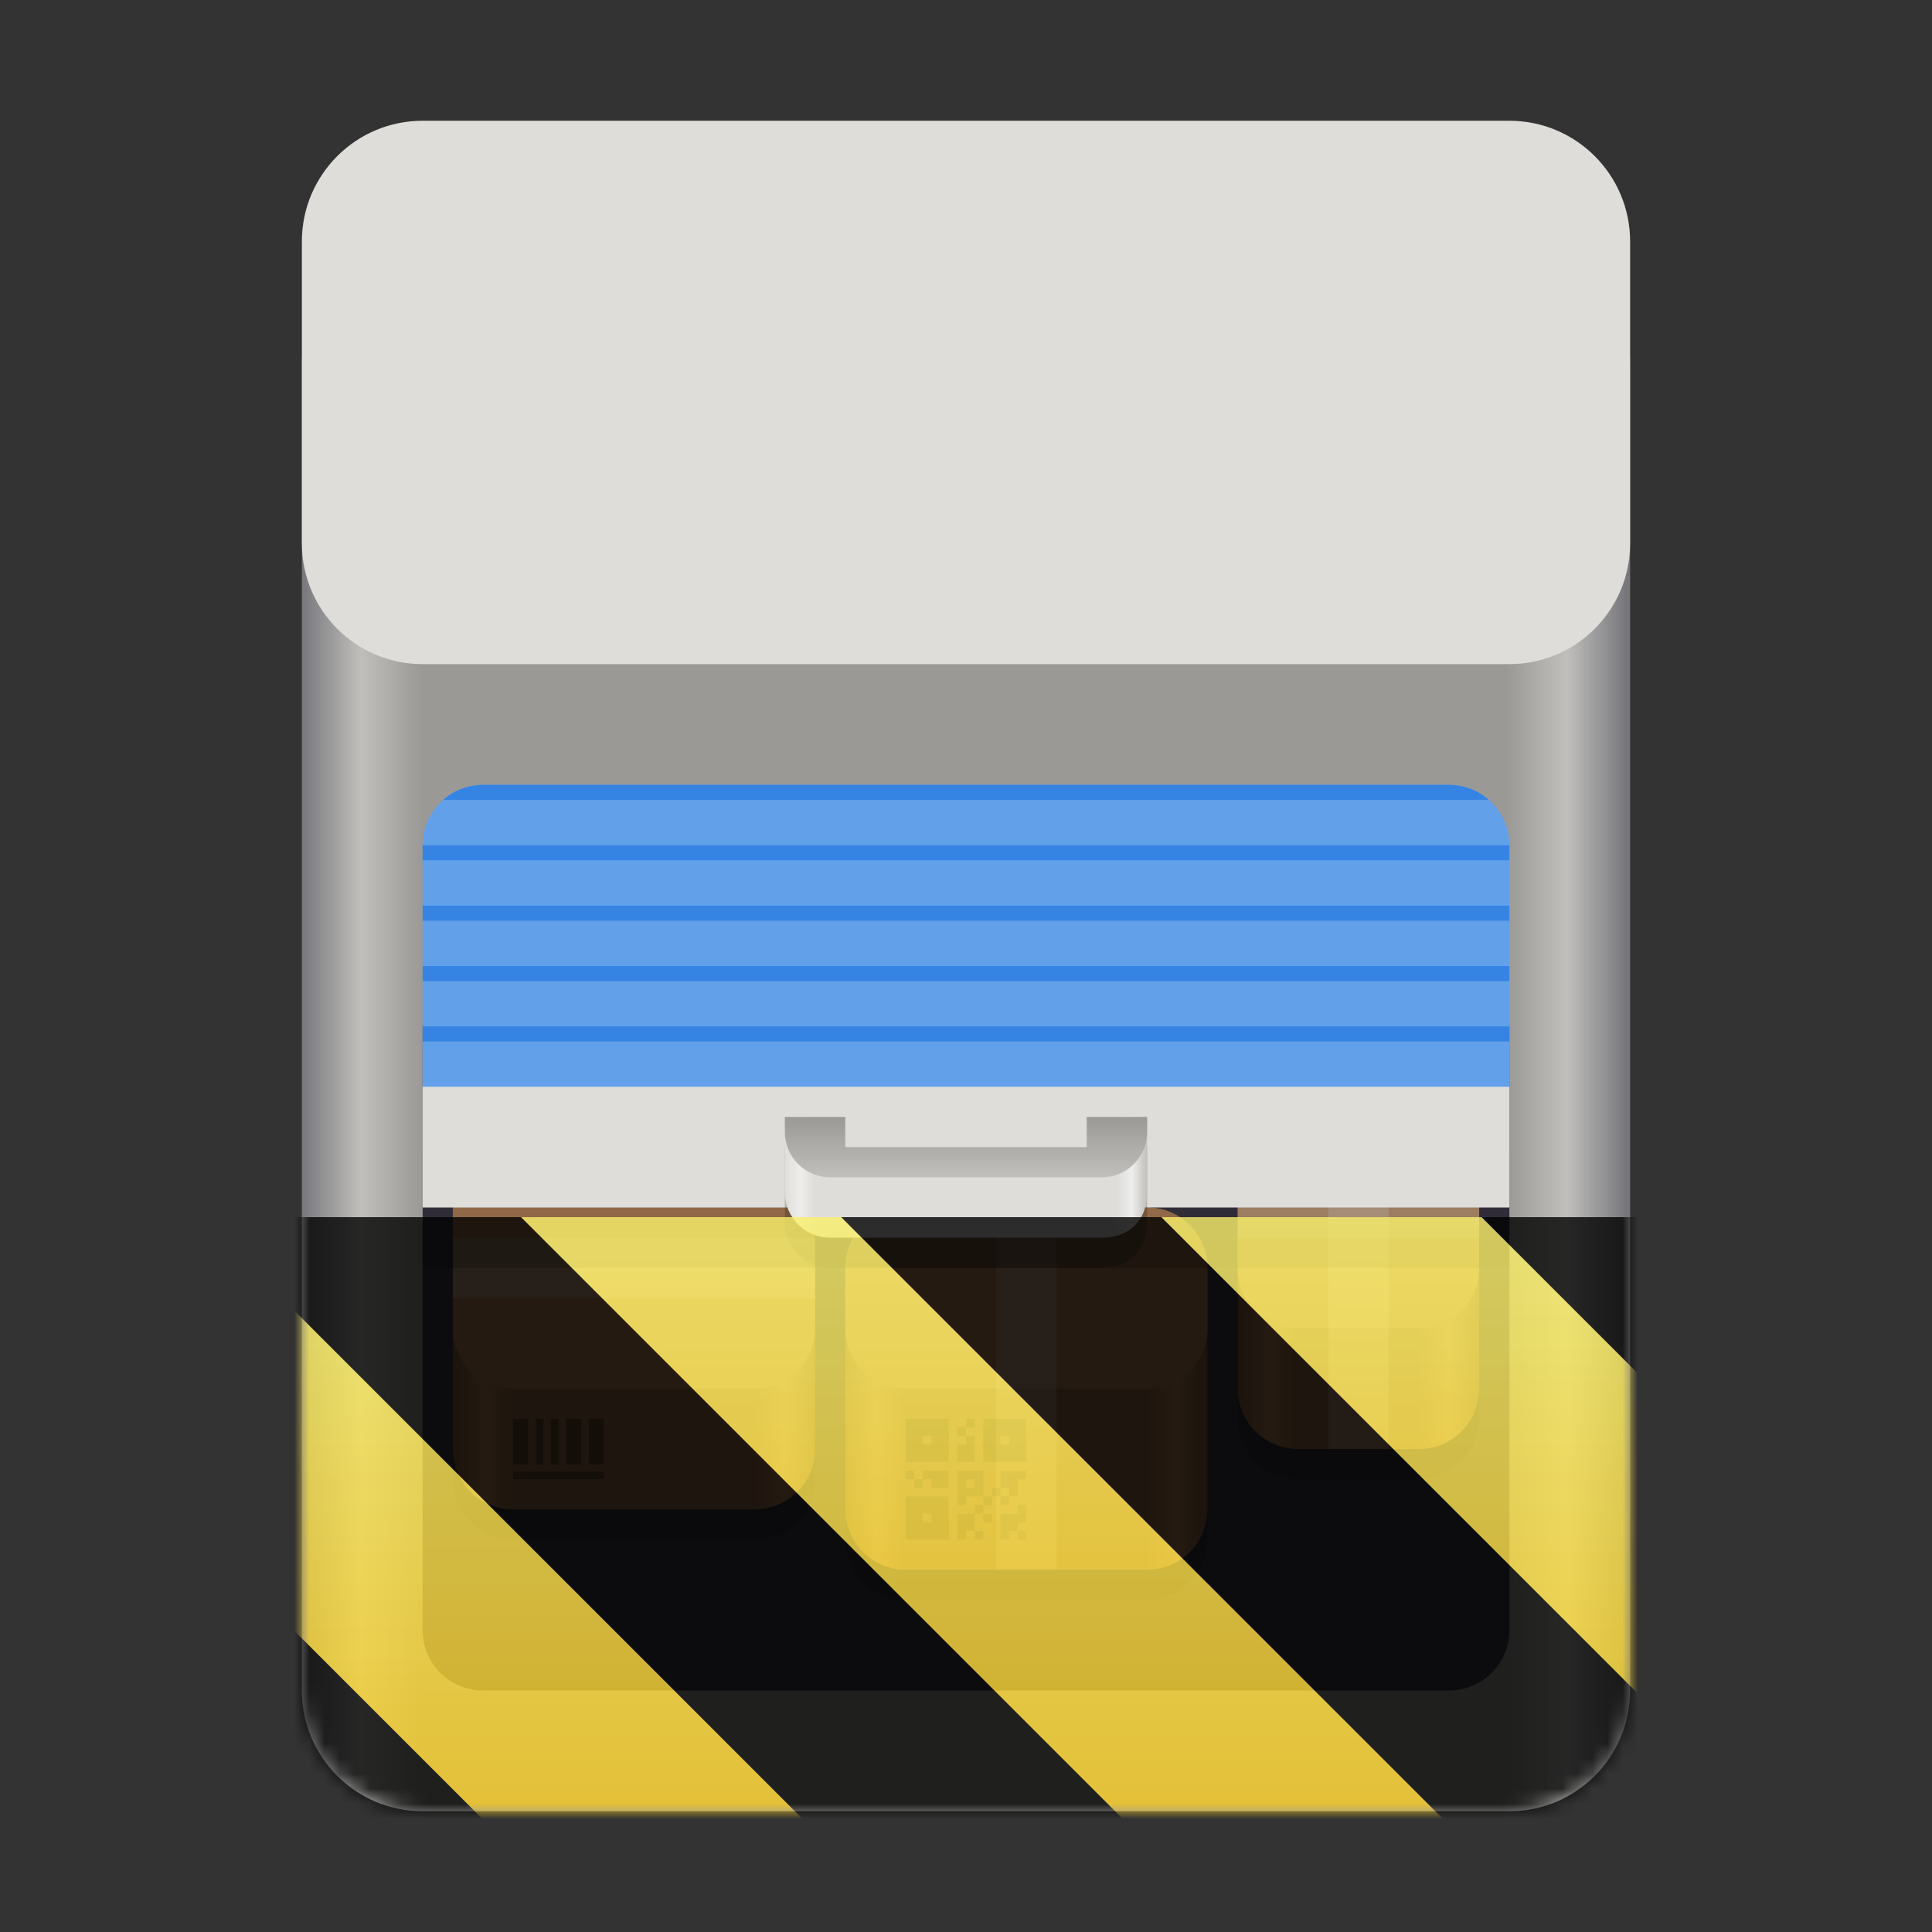 <?xml version="1.0" encoding="UTF-8"?>
<svg height="128px" viewBox="0 0 128 128" width="128px" xmlns="http://www.w3.org/2000/svg" xmlns:xlink="http://www.w3.org/1999/xlink">
    <rect x="0" y="0" width="128" height="128" fill="#333333" stroke="none"/>
    <defs>
        <linearGradient id="a" gradientTransform="matrix(0.196 0 0 0.342 2.597 273.74)" gradientUnits="userSpaceOnUse" x1="88.597" x2="536.598" y1="-449.394" y2="-449.394">
            <stop offset="0" stop-color="#77767b"/>
            <stop offset="0.045" stop-color="#c0bfbc"/>
            <stop offset="0.091" stop-color="#9a9996"/>
            <stop offset="0.909" stop-color="#9a9996"/>
            <stop offset="0.955" stop-color="#c0bfbc"/>
            <stop offset="1" stop-color="#77767b"/>
        </linearGradient>
        <linearGradient id="b" gradientUnits="userSpaceOnUse" x1="82" x2="98" y1="96" y2="96">
            <stop offset="0" stop-color="#865e3c"/>
            <stop offset="0.125" stop-color="#b5835a"/>
            <stop offset="0.25" stop-color="#986a44"/>
            <stop offset="0.75" stop-color="#986a44"/>
            <stop offset="0.875" stop-color="#b5835a"/>
            <stop offset="1" stop-color="#865e3c"/>
        </linearGradient>
        <filter id="c" height="100%" width="100%" x="0%" y="0%">
            <feColorMatrix in="SourceGraphic" type="matrix" values="0 0 0 0 1 0 0 0 0 1 0 0 0 0 1 0 0 0 1 0"/>
        </filter>
        <mask id="d">
            <g filter="url(#c)">
                <rect fill-opacity="0.2" height="128" width="128"/>
            </g>
        </mask>
        <mask id="e">
            <g filter="url(#c)">
                <rect fill-opacity="0.2" height="128" width="128"/>
            </g>
        </mask>
        <linearGradient id="f" gradientUnits="userSpaceOnUse">
            <stop offset="0" stop-color="#865e3c"/>
            <stop offset="0.083" stop-color="#b5835a"/>
            <stop offset="0.167" stop-color="#986a44"/>
            <stop offset="0.833" stop-color="#986a44"/>
            <stop offset="0.917" stop-color="#b5835a"/>
            <stop offset="1" stop-color="#865e3c"/>
        </linearGradient>
        <linearGradient id="g" x1="56" x2="80" xlink:href="#f" y1="104" y2="104"/>
        <mask id="h">
            <g filter="url(#c)">
                <rect fill-opacity="0.2" height="128" width="128"/>
            </g>
        </mask>
        <linearGradient id="i" x1="30" x2="54" xlink:href="#f" y1="100" y2="100"/>
        <mask id="j">
            <g filter="url(#c)">
                <rect fill-opacity="0.2" height="128" width="128"/>
            </g>
        </mask>
        <clipPath id="k">
            <path d="m 28 52 h 72 v 1 h -72 z m 0 0"/>
        </clipPath>
        <clipPath id="l">
            <path d="m 32 52 h 64 c 2.211 0 4 1.789 4 4 v 16 c 0 2.211 -1.789 4 -4 4 h -64 c -2.211 0 -4 -1.789 -4 -4 v -16 c 0 -2.211 1.789 -4 4 -4 z m 0 0"/>
        </clipPath>
        <clipPath id="m">
            <path d="m 28 56 h 72 v 1 h -72 z m 0 0"/>
        </clipPath>
        <clipPath id="n">
            <path d="m 32 52 h 64 c 2.211 0 4 1.789 4 4 v 16 c 0 2.211 -1.789 4 -4 4 h -64 c -2.211 0 -4 -1.789 -4 -4 v -16 c 0 -2.211 1.789 -4 4 -4 z m 0 0"/>
        </clipPath>
        <clipPath id="o">
            <path d="m 28 60 h 72 v 1 h -72 z m 0 0"/>
        </clipPath>
        <clipPath id="p">
            <path d="m 32 52 h 64 c 2.211 0 4 1.789 4 4 v 16 c 0 2.211 -1.789 4 -4 4 h -64 c -2.211 0 -4 -1.789 -4 -4 v -16 c 0 -2.211 1.789 -4 4 -4 z m 0 0"/>
        </clipPath>
        <clipPath id="q">
            <path d="m 28 64 h 72 v 1 h -72 z m 0 0"/>
        </clipPath>
        <clipPath id="r">
            <path d="m 32 52 h 64 c 2.211 0 4 1.789 4 4 v 16 c 0 2.211 -1.789 4 -4 4 h -64 c -2.211 0 -4 -1.789 -4 -4 v -16 c 0 -2.211 1.789 -4 4 -4 z m 0 0"/>
        </clipPath>
        <clipPath id="s">
            <path d="m 28 68 h 72 v 1 h -72 z m 0 0"/>
        </clipPath>
        <clipPath id="t">
            <path d="m 32 52 h 64 c 2.211 0 4 1.789 4 4 v 16 c 0 2.211 -1.789 4 -4 4 h -64 c -2.211 0 -4 -1.789 -4 -4 v -16 c 0 -2.211 1.789 -4 4 -4 z m 0 0"/>
        </clipPath>
        <linearGradient id="u" gradientTransform="matrix(1 0 0 -1 2 300)" gradientUnits="userSpaceOnUse" x1="50" x2="74" y1="226" y2="226">
            <stop offset="0" stop-color="#deddda"/>
            <stop offset="0.042" stop-color="#eeeeec"/>
            <stop offset="0.083" stop-color="#deddda"/>
            <stop offset="0.917" stop-color="#deddda"/>
            <stop offset="0.958" stop-color="#eeeeec"/>
            <stop offset="1" stop-color="#c0bfbc"/>
        </linearGradient>
        <linearGradient id="v" gradientTransform="matrix(1 0 0 -1 -0 278)" gradientUnits="userSpaceOnUse" x1="64" x2="64" y1="204" y2="200">
            <stop offset="0" stop-color="#9a9996"/>
            <stop offset="1" stop-color="#c0bfbc"/>
        </linearGradient>
        <mask id="w">
            <g filter="url(#c)">
                <rect fill-opacity="0.2" height="128" width="128"/>
            </g>
        </mask>
        <clipPath id="x">
            <rect height="152" width="192"/>
        </clipPath>
        <g id="y" clip-path="url(#x)">
            <path d="m 100 88 v 24 h -4 v -24 z m 0 0" fill="#ffffff"/>
        </g>
        <mask id="z">
            <g filter="url(#c)">
                <rect fill-opacity="0.2" height="128" width="128"/>
            </g>
        </mask>
        <clipPath id="A">
            <rect height="152" width="192"/>
        </clipPath>
        <g id="B" clip-path="url(#A)">
            <path d="m 90 94 h 16 v 4 h -16 z m 0 0" fill="#ffffff"/>
        </g>
        <mask id="C">
            <g filter="url(#c)">
                <rect fill-opacity="0.2" height="128" width="128"/>
            </g>
        </mask>
        <clipPath id="D">
            <rect height="152" width="192"/>
        </clipPath>
        <g id="E" clip-path="url(#D)">
            <path d="m 78 96 v 24 h -4 v -24 z m 0 0" fill="#ffffff"/>
        </g>
        <mask id="F">
            <g filter="url(#c)">
                <rect fill-opacity="0.2" height="128" width="128"/>
            </g>
        </mask>
        <clipPath id="G">
            <rect height="152" width="192"/>
        </clipPath>
        <g id="H" clip-path="url(#G)">
            <path d="m 38 98 h 24 v 4 h -24 z m 0 0" fill="#ffffff"/>
        </g>
        <clipPath id="I">
            <path d="m 28 52 h 72 v 1 h -72 z m 0 0"/>
        </clipPath>
        <clipPath id="J">
            <path d="m 32 52 h 64 c 2.211 0 4 1.789 4 4 v 16 c 0 2.211 -1.789 4 -4 4 h -64 c -2.211 0 -4 -1.789 -4 -4 v -16 c 0 -2.211 1.789 -4 4 -4 z m 0 0"/>
        </clipPath>
        <clipPath id="K">
            <path d="m 28 56 h 72 v 1 h -72 z m 0 0"/>
        </clipPath>
        <clipPath id="L">
            <path d="m 32 52 h 64 c 2.211 0 4 1.789 4 4 v 16 c 0 2.211 -1.789 4 -4 4 h -64 c -2.211 0 -4 -1.789 -4 -4 v -16 c 0 -2.211 1.789 -4 4 -4 z m 0 0"/>
        </clipPath>
        <clipPath id="M">
            <path d="m 28 60 h 72 v 1 h -72 z m 0 0"/>
        </clipPath>
        <clipPath id="N">
            <path d="m 32 52 h 64 c 2.211 0 4 1.789 4 4 v 16 c 0 2.211 -1.789 4 -4 4 h -64 c -2.211 0 -4 -1.789 -4 -4 v -16 c 0 -2.211 1.789 -4 4 -4 z m 0 0"/>
        </clipPath>
        <clipPath id="O">
            <path d="m 28 64 h 72 v 1 h -72 z m 0 0"/>
        </clipPath>
        <clipPath id="P">
            <path d="m 32 52 h 64 c 2.211 0 4 1.789 4 4 v 16 c 0 2.211 -1.789 4 -4 4 h -64 c -2.211 0 -4 -1.789 -4 -4 v -16 c 0 -2.211 1.789 -4 4 -4 z m 0 0"/>
        </clipPath>
        <clipPath id="Q">
            <path d="m 28 68 h 72 v 1 h -72 z m 0 0"/>
        </clipPath>
        <clipPath id="R">
            <path d="m 32 52 h 64 c 2.211 0 4 1.789 4 4 v 16 c 0 2.211 -1.789 4 -4 4 h -64 c -2.211 0 -4 -1.789 -4 -4 v -16 c 0 -2.211 1.789 -4 4 -4 z m 0 0"/>
        </clipPath>
        <clipPath id="S">
            <rect height="128" width="128"/>
        </clipPath>
        <clipPath id="T">
            <rect height="128" width="128"/>
        </clipPath>
        <mask id="U">
            <g clip-path="url(#T)" filter="url(#c)">
                <g clip-path="url(#S)">
                    <path d="m 28 16 h 72 c 4.418 0 8 3.582 8 8 v 88 c 0 4.418 -3.582 8 -8 8 h -72 c -4.418 0 -8 -3.582 -8 -8 v -88 c 0 -4.418 3.582 -8 8 -8 z m 0 0" fill="url(#a)"/>
                    <path d="m 28 8 h 72 c 4.418 0 8 3.582 8 8 v 20 c 0 4.418 -3.582 8 -8 8 h -72 c -4.418 0 -8 -3.582 -8 -8 v -20 c 0 -4.418 3.582 -8 8 -8 z m 0 0" fill="#deddda"/>
                    <path d="m 32 64 h 64 c 2.211 0 4 1.789 4 4 v 40 c 0 2.211 -1.789 4 -4 4 h -64 c -2.211 0 -4 -1.789 -4 -4 v -40 c 0 -2.211 1.789 -4 4 -4 z m 0 0" fill="#3d3846"/>
                    <path d="m 86 74 h 8 c 2.211 0 4 1.789 4 4 v 16 c 0 2.211 -1.789 4 -4 4 h -8 c -2.211 0 -4 -1.789 -4 -4 v -16 c 0 -2.211 1.789 -4 4 -4 z m 0 0" fill-opacity="0.2"/>
                    <path d="m 34 78 h 16 c 2.211 0 4 1.789 4 4 v 16 c 0 2.211 -1.789 4 -4 4 h -16 c -2.211 0 -4 -1.789 -4 -4 v -16 c 0 -2.211 1.789 -4 4 -4 z m 0 0" fill-opacity="0.2"/>
                    <path d="m 60 82 h 16 c 2.211 0 4 1.789 4 4 v 16 c 0 2.211 -1.789 4 -4 4 h -16 c -2.211 0 -4 -1.789 -4 -4 v -16 c 0 -2.211 1.789 -4 4 -4 z m 0 0" fill-opacity="0.2"/>
                    <path d="m 86 72 h 8 c 2.211 0 4 1.789 4 4 v 16 c 0 2.211 -1.789 4 -4 4 h -8 c -2.211 0 -4 -1.789 -4 -4 v -16 c 0 -2.211 1.789 -4 4 -4 z m 0 0" fill="url(#b)"/>
                    <path d="m 86 72 h 8 c 2.211 0 4 1.789 4 4 v 8 c 0 2.211 -1.789 4 -4 4 h -8 c -2.211 0 -4 -1.789 -4 -4 v -8 c 0 -2.211 1.789 -4 4 -4 z m 0 0" fill="#b5835a"/>
                    <use mask="url(#w)" transform="matrix(1 0 0 1 -8 -16)" xlink:href="#y"/>
                    <use mask="url(#z)" transform="matrix(1 0 0 1 -8 -16)" xlink:href="#B"/>
                    <path d="m 60 80 h 16 c 2.211 0 4 1.789 4 4 v 16 c 0 2.211 -1.789 4 -4 4 h -16 c -2.211 0 -4 -1.789 -4 -4 v -16 c 0 -2.211 1.789 -4 4 -4 z m 0 0" fill="url(#g)"/>
                    <path d="m 60 80 h 16 c 2.211 0 4 1.789 4 4 v 4 c 0 2.211 -1.789 4 -4 4 h -16 c -2.211 0 -4 -1.789 -4 -4 v -4 c 0 -2.211 1.789 -4 4 -4 z m 0 0" fill="#b5835a"/>
                    <path d="m 60 94 v 2.855 h 2.855 v -2.855 z m 4 0 v 0.57 h 0.57 v -0.57 z m 0 0.57 h -0.57 v 0.574 h 0.57 z m 0 0.574 v 0.57 h -0.57 v 1.141 h 1.141 v -1.711 z m 1.145 -1.145 v 2.855 h 2.855 v -2.855 z m -4 1.145 h 0.57 v 0.57 h -0.57 z m 5.141 0 h 0.57 v 0.57 h -0.57 z m -6.285 2.285 v 0.57 h 0.57 v -0.57 z m 0.57 0.57 v 0.57 h 0.574 v -0.57 z m 0.574 0 h 0.57 v 0.57 h 1.141 v -1.141 h -1.711 z m 2.285 -0.57 v 2.285 h 0.57 v -0.57 h 1.145 v -1.715 z m 1.715 1.715 v 0.57 h 0.57 v -0.57 z m 0.57 0 h 0.57 v -0.574 h -0.57 z m 0.57 -0.574 h 0.57 v 0.574 h 0.574 v -1.145 h 0.57 v -0.57 h -1.715 z m 0.57 0.574 h -0.57 v 0.57 h 0.57 z m -1.711 0.57 h -0.574 v 0.57 h 0.574 z m 0 0.57 v 0.57 h 0.57 v -0.57 z m -0.574 0 h -1.141 v 1.715 h 0.57 v -0.57 h 0.57 z m 0 1.145 v 0.57 h 0.574 v -0.57 z m -0.57 -3.43 h 0.57 v 0.57 h -0.57 z m -4 1.145 v 2.855 h 2.855 v -2.855 z m 7.43 0.57 v 0.57 h -1.145 v 1.715 h 0.57 v -0.57 h 0.574 v -0.574 h 0.57 v -1.141 z m 0 1.715 v 0.57 h 0.57 v -0.57 z m -6.285 -1.145 h 0.57 v 0.57 h -0.57 z m 0 0" fill="#63452c"/>
                    <use mask="url(#C)" transform="matrix(1 0 0 1 -8 -16)" xlink:href="#E"/>
                    <path d="m 34 76 h 16 c 2.211 0 4 1.789 4 4 v 16 c 0 2.211 -1.789 4 -4 4 h -16 c -2.211 0 -4 -1.789 -4 -4 v -16 c 0 -2.211 1.789 -4 4 -4 z m 0 0" fill="url(#i)"/>
                    <path d="m 34 76 h 16 c 2.211 0 4 1.789 4 4 v 8 c 0 2.211 -1.789 4 -4 4 h -16 c -2.211 0 -4 -1.789 -4 -4 v -8 c 0 -2.211 1.789 -4 4 -4 z m 0 0" fill="#b5835a"/>
                    <use mask="url(#F)" transform="matrix(1 0 0 1 -8 -16)" xlink:href="#H"/>
                    <path d="m 32 52 h 64 c 2.211 0 4 1.789 4 4 v 16 c 0 2.211 -1.789 4 -4 4 h -64 c -2.211 0 -4 -1.789 -4 -4 v -16 c 0 -2.211 1.789 -4 4 -4 z m 0 0" fill="#62a0ea"/>
                    <path d="m 28 76 h 72 v 8 h -72 z m 0 0" fill-opacity="0.2"/>
                    <path d="m 28 72 h 72 v 8 h -72 z m 0 0" fill="#deddda"/>
                    <g clip-path="url(#I)">
                        <g clip-path="url(#J)">
                            <path d="m 28 52 h 72 v 1 h -72 z m 0 0" fill="#3584e4"/>
                        </g>
                    </g>
                    <g clip-path="url(#K)">
                        <g clip-path="url(#L)">
                            <path d="m 28 56 h 72 v 1 h -72 z m 0 0" fill="#3584e4"/>
                        </g>
                    </g>
                    <g clip-path="url(#M)">
                        <g clip-path="url(#N)">
                            <path d="m 28 60 h 72 v 1 h -72 z m 0 0" fill="#3584e4"/>
                        </g>
                    </g>
                    <g clip-path="url(#O)">
                        <g clip-path="url(#P)">
                            <path d="m 28 64 h 72 v 1 h -72 z m 0 0" fill="#3584e4"/>
                        </g>
                    </g>
                    <g clip-path="url(#Q)">
                        <g clip-path="url(#R)">
                            <path d="m 28 68 h 72 v 1 h -72 z m 0 0" fill="#3584e4"/>
                        </g>
                    </g>
                    <path d="m 55 84 h 18 c 1.66 0 3 -1 3 -3 v -5 h -3.969 l -0.031 4 h -16 l 0.031 -4 h -4.031 v 5 c 0 1.66 1.336 3 3 3 z m 0 0" fill-opacity="0.2"/>
                    <path d="m 55 82 h 18 c 1.66 0 3 -1 3 -3 v -5 h -3.969 l -0.031 4 h -16 l 0.031 -4 h -4.031 v 5 c 0 1.66 1.336 3 3 3 z m 0 0" fill="url(#u)"/>
                    <path d="m 55 78 c -1.664 0 -3 -1.34 -3 -3 v -1 h 4 v 2 h 16 v -2 h 4 v 1 c 0 1.66 -1.34 3 -3 3 z m 0 0" fill="url(#v)"/>
                    <path d="m 34 94 h 1 v 3 h -1 z m 0 0" fill="#63452c"/>
                    <path d="m 35.5 94 h 0.5 v 3 h -0.5 z m 0 0" fill="#63452c"/>
                    <path d="m 36.5 94 h 0.5 v 3 h -0.5 z m 0 0" fill="#63452c"/>
                    <path d="m 37.5 94 h 1 v 3 h -1 z m 0 0" fill="#63452c"/>
                    <path d="m 39 94 h 1 v 3 h -1 z m 0 0" fill="#63452c"/>
                    <path d="m 34 97.5 h 6 v 0.5 h -6 z m 0 0" fill="#63452c"/>
                </g>
            </g>
        </mask>
        <mask id="V">
            <g filter="url(#c)">
                <rect fill-opacity="0.8" height="128" width="128"/>
            </g>
        </mask>
        <linearGradient id="W" gradientTransform="matrix(0 0.37 -0.985 0 295.385 -30.36)" gradientUnits="userSpaceOnUse" x1="300" x2="428" y1="235" y2="235">
            <stop offset="0" stop-color="#f9f06b"/>
            <stop offset="1" stop-color="#f5c211"/>
        </linearGradient>
        <clipPath id="X">
            <rect height="128" width="128"/>
        </clipPath>
        <clipPath id="Y">
            <rect height="128" width="128"/>
        </clipPath>
    </defs>
    <path d="m 28 16 h 72 c 4.418 0 8 3.582 8 8 v 88 c 0 4.418 -3.582 8 -8 8 h -72 c -4.418 0 -8 -3.582 -8 -8 v -88 c 0 -4.418 3.582 -8 8 -8 z m 0 0" fill="url(#a)"/>
    <path d="m 28 8 h 72 c 4.418 0 8 3.582 8 8 v 20 c 0 4.418 -3.582 8 -8 8 h -72 c -4.418 0 -8 -3.582 -8 -8 v -20 c 0 -4.418 3.582 -8 8 -8 z m 0 0" fill="#deddda"/>
    <path d="m 32 64 h 64 c 2.211 0 4 1.789 4 4 v 40 c 0 2.211 -1.789 4 -4 4 h -64 c -2.211 0 -4 -1.789 -4 -4 v -40 c 0 -2.211 1.789 -4 4 -4 z m 0 0" fill="#3d3846"/>
    <path d="m 86 74 h 8 c 2.211 0 4 1.789 4 4 v 16 c 0 2.211 -1.789 4 -4 4 h -8 c -2.211 0 -4 -1.789 -4 -4 v -16 c 0 -2.211 1.789 -4 4 -4 z m 0 0" fill-opacity="0.2"/>
    <path d="m 34 78 h 16 c 2.211 0 4 1.789 4 4 v 16 c 0 2.211 -1.789 4 -4 4 h -16 c -2.211 0 -4 -1.789 -4 -4 v -16 c 0 -2.211 1.789 -4 4 -4 z m 0 0" fill-opacity="0.2"/>
    <path d="m 60 82 h 16 c 2.211 0 4 1.789 4 4 v 16 c 0 2.211 -1.789 4 -4 4 h -16 c -2.211 0 -4 -1.789 -4 -4 v -16 c 0 -2.211 1.789 -4 4 -4 z m 0 0" fill-opacity="0.2"/>
    <path d="m 86 72 h 8 c 2.211 0 4 1.789 4 4 v 16 c 0 2.211 -1.789 4 -4 4 h -8 c -2.211 0 -4 -1.789 -4 -4 v -16 c 0 -2.211 1.789 -4 4 -4 z m 0 0" fill="url(#b)"/>
    <path d="m 86 72 h 8 c 2.211 0 4 1.789 4 4 v 8 c 0 2.211 -1.789 4 -4 4 h -8 c -2.211 0 -4 -1.789 -4 -4 v -8 c 0 -2.211 1.789 -4 4 -4 z m 0 0" fill="#b5835a"/>
    <use mask="url(#d)" transform="matrix(1 0 0 1 -8 -16)" xlink:href="#y"/>
    <use mask="url(#e)" transform="matrix(1 0 0 1 -8 -16)" xlink:href="#B"/>
    <path d="m 60 80 h 16 c 2.211 0 4 1.789 4 4 v 16 c 0 2.211 -1.789 4 -4 4 h -16 c -2.211 0 -4 -1.789 -4 -4 v -16 c 0 -2.211 1.789 -4 4 -4 z m 0 0" fill="url(#g)"/>
    <path d="m 60 80 h 16 c 2.211 0 4 1.789 4 4 v 4 c 0 2.211 -1.789 4 -4 4 h -16 c -2.211 0 -4 -1.789 -4 -4 v -4 c 0 -2.211 1.789 -4 4 -4 z m 0 0" fill="#b5835a"/>
    <path d="m 60 94 v 2.855 h 2.855 v -2.855 z m 4 0 v 0.57 h 0.57 v -0.57 z m 0 0.57 h -0.57 v 0.574 h 0.57 z m 0 0.574 v 0.57 h -0.57 v 1.141 h 1.141 v -1.711 z m 1.145 -1.145 v 2.855 h 2.855 v -2.855 z m -4 1.145 h 0.57 v 0.57 h -0.57 z m 5.141 0 h 0.57 v 0.57 h -0.57 z m -6.285 2.285 v 0.57 h 0.57 v -0.57 z m 0.57 0.57 v 0.57 h 0.574 v -0.57 z m 0.574 0 h 0.57 v 0.57 h 1.141 v -1.141 h -1.711 z m 2.285 -0.57 v 2.285 h 0.57 v -0.57 h 1.145 v -1.715 z m 1.715 1.715 v 0.57 h 0.57 v -0.57 z m 0.57 0 h 0.57 v -0.574 h -0.57 z m 0.57 -0.574 h 0.57 v 0.574 h 0.574 v -1.145 h 0.57 v -0.57 h -1.715 z m 0.57 0.574 h -0.57 v 0.57 h 0.57 z m -1.711 0.57 h -0.574 v 0.57 h 0.574 z m 0 0.57 v 0.57 h 0.57 v -0.57 z m -0.574 0 h -1.141 v 1.715 h 0.57 v -0.57 h 0.57 z m 0 1.145 v 0.57 h 0.574 v -0.57 z m -0.57 -3.43 h 0.57 v 0.57 h -0.57 z m -4 1.145 v 2.855 h 2.855 v -2.855 z m 7.43 0.57 v 0.57 h -1.145 v 1.715 h 0.57 v -0.57 h 0.574 v -0.574 h 0.57 v -1.141 z m 0 1.715 v 0.57 h 0.57 v -0.57 z m -6.285 -1.145 h 0.57 v 0.57 h -0.57 z m 0 0" fill="#63452c"/>
    <use mask="url(#h)" transform="matrix(1 0 0 1 -8 -16)" xlink:href="#E"/>
    <path d="m 34 76 h 16 c 2.211 0 4 1.789 4 4 v 16 c 0 2.211 -1.789 4 -4 4 h -16 c -2.211 0 -4 -1.789 -4 -4 v -16 c 0 -2.211 1.789 -4 4 -4 z m 0 0" fill="url(#i)"/>
    <path d="m 34 76 h 16 c 2.211 0 4 1.789 4 4 v 8 c 0 2.211 -1.789 4 -4 4 h -16 c -2.211 0 -4 -1.789 -4 -4 v -8 c 0 -2.211 1.789 -4 4 -4 z m 0 0" fill="#b5835a"/>
    <use mask="url(#j)" transform="matrix(1 0 0 1 -8 -16)" xlink:href="#H"/>
    <path d="m 32 52 h 64 c 2.211 0 4 1.789 4 4 v 16 c 0 2.211 -1.789 4 -4 4 h -64 c -2.211 0 -4 -1.789 -4 -4 v -16 c 0 -2.211 1.789 -4 4 -4 z m 0 0" fill="#62a0ea"/>
    <path d="m 28 76 h 72 v 8 h -72 z m 0 0" fill-opacity="0.2"/>
    <path d="m 28 72 h 72 v 8 h -72 z m 0 0" fill="#deddda"/>
    <g clip-path="url(#k)">
        <g clip-path="url(#l)">
            <path d="m 28 52 h 72 v 1 h -72 z m 0 0" fill="#3584e4"/>
        </g>
    </g>
    <g clip-path="url(#m)">
        <g clip-path="url(#n)">
            <path d="m 28 56 h 72 v 1 h -72 z m 0 0" fill="#3584e4"/>
        </g>
    </g>
    <g clip-path="url(#o)">
        <g clip-path="url(#p)">
            <path d="m 28 60 h 72 v 1 h -72 z m 0 0" fill="#3584e4"/>
        </g>
    </g>
    <g clip-path="url(#q)">
        <g clip-path="url(#r)">
            <path d="m 28 64 h 72 v 1 h -72 z m 0 0" fill="#3584e4"/>
        </g>
    </g>
    <g clip-path="url(#s)">
        <g clip-path="url(#t)">
            <path d="m 28 68 h 72 v 1 h -72 z m 0 0" fill="#3584e4"/>
        </g>
    </g>
    <path d="m 55 84 h 18 c 1.66 0 3 -1 3 -3 v -5 h -3.969 l -0.031 4 h -16 l 0.031 -4 h -4.031 v 5 c 0 1.66 1.336 3 3 3 z m 0 0" fill-opacity="0.2"/>
    <path d="m 55 82 h 18 c 1.66 0 3 -1 3 -3 v -5 h -3.969 l -0.031 4 h -16 l 0.031 -4 h -4.031 v 5 c 0 1.66 1.336 3 3 3 z m 0 0" fill="url(#u)"/>
    <path d="m 55 78 c -1.664 0 -3 -1.34 -3 -3 v -1 h 4 v 2 h 16 v -2 h 4 v 1 c 0 1.66 -1.34 3 -3 3 z m 0 0" fill="url(#v)"/>
    <g fill="#63452c">
        <path d="m 34 94 h 1 v 3 h -1 z m 0 0"/>
        <path d="m 35.5 94 h 0.5 v 3 h -0.5 z m 0 0"/>
        <path d="m 36.5 94 h 0.5 v 3 h -0.5 z m 0 0"/>
        <path d="m 37.5 94 h 1 v 3 h -1 z m 0 0"/>
        <path d="m 39 94 h 1 v 3 h -1 z m 0 0"/>
        <path d="m 34 97.5 h 6 v 0.5 h -6 z m 0 0"/>
    </g>
    <g clip-path="url(#Y)" mask="url(#U)">
        <g clip-path="url(#X)" mask="url(#V)">
            <path d="m 128 80.641 v 47.359 h -128 v -47.359 z m 0 0" fill="url(#W)"/>
            <path d="m 13.309 80.641 l 47.355 47.359 h 21.215 l -47.359 -47.359 z m 42.422 0 l 47.363 47.359 h 21.215 l -47.363 -47.359 z m 42.43 0 l 29.84 29.84 v -21.211 l -8.629 -8.629 z m -98.16 7.906 v 21.215 l 18.238 18.238 h 21.215 z m 0 0"/>
        </g>
    </g>
</svg>
